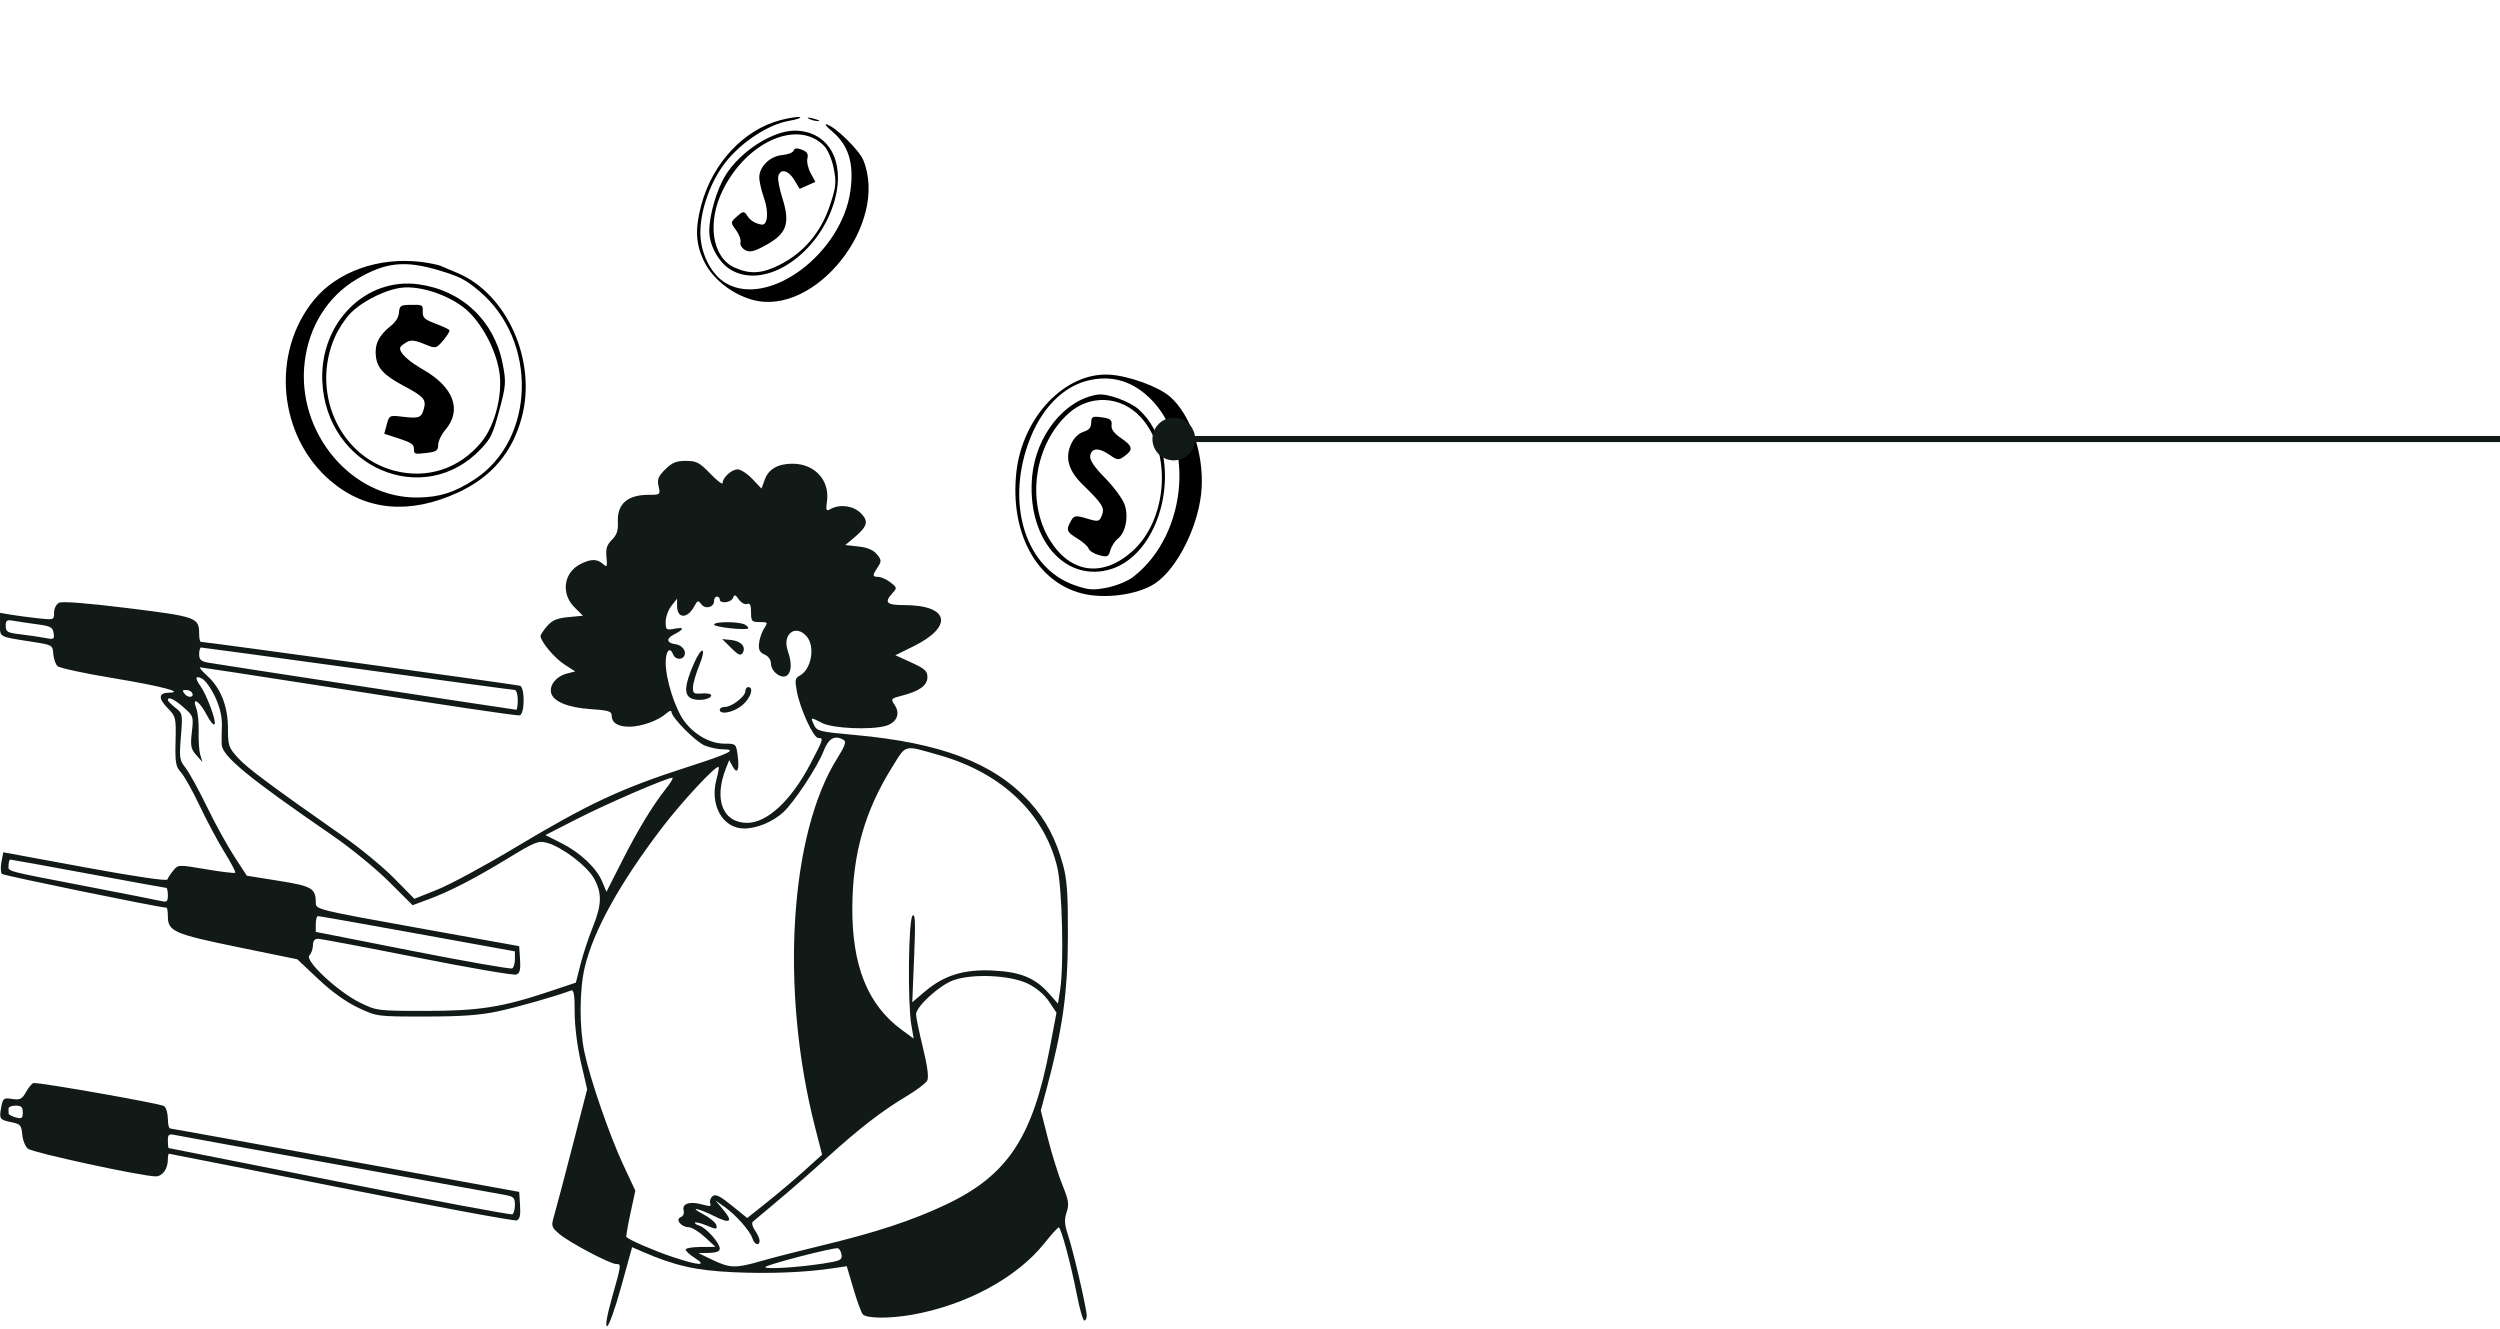 <svg width="410" height="218" viewBox="0 0 410 218" fill="none" xmlns="http://www.w3.org/2000/svg">
<path fill-rule="evenodd" clip-rule="evenodd" d="M109.103 76.976C107.945 78.127 107.755 78.609 108.009 79.758C108.312 81.128 108.289 81.149 106.383 81.149C102.906 81.149 101.189 82.655 101.33 85.583C101.399 87.004 101.16 87.726 100.355 88.526C99.527 89.349 99.327 89.985 99.46 91.372C99.614 92.985 99.559 93.094 98.885 92.487C97.931 91.629 96.879 91.638 95.17 92.516C92.418 93.931 91.962 97.358 94.224 99.607L95.603 100.977L93.202 101.207C91.344 101.384 90.558 101.717 89.725 102.681C89.132 103.366 88.647 104.092 88.647 104.295C88.647 105.188 90.928 107.914 92.554 108.965L94.332 110.114L92.91 110.48C91.22 110.916 90.055 112.387 90.391 113.662C90.763 115.073 93.207 116.06 96.928 116.3C99.688 116.478 100.311 116.66 100.311 117.292C100.311 118.536 101.302 119.179 103.219 119.179C105.179 119.179 107.971 118.175 109.275 117.002C109.733 116.59 110.109 116.464 110.109 116.723C110.109 117.628 114.047 121.631 115.555 122.257C116.392 122.605 117.755 122.889 118.585 122.889C120.993 122.889 119.674 123.561 113.141 125.663C101.721 129.338 96.659 131.704 84.042 139.261C79.329 142.085 73.782 145.072 71.717 145.9L67.962 147.405L64.658 144.055C62.841 142.213 59.15 139.161 56.455 137.273C44.264 128.729 40.533 125.951 39.015 124.279C37.504 122.617 37.385 122.267 37.385 119.458C37.385 115.835 36.207 112.848 33.982 110.827C33.141 110.064 32.615 109.439 32.812 109.439C33.01 109.439 41.822 110.79 52.395 112.441C73.607 115.754 84.147 117.324 85.174 117.324C86.055 117.324 86.14 112.756 85.265 112.458C84.756 112.285 33.7 105.265 32.948 105.265C32.791 105.265 32.661 104.679 32.661 103.963C32.661 101.269 32.297 101.137 20.983 99.735C14.288 98.906 10.205 98.587 9.684 98.853C9.222 99.088 8.867 99.794 8.867 100.478C8.867 101.675 8.84 101.684 6.185 101.394C4.709 101.232 2.714 100.967 1.752 100.803L0.003 100.506V102.413C0.003 104.548 -0.302 104.386 5.368 105.268C8.574 105.766 8.636 105.802 8.739 107.231C8.796 108.032 9.111 108.939 9.439 109.248C9.766 109.557 13.854 110.44 18.523 111.211C26.383 112.508 30.419 113.561 27.674 113.599C26.009 113.622 25.93 114.524 27.455 116.088C28.848 117.517 28.883 117.663 28.791 121.571C28.707 125.086 28.819 125.722 29.683 126.673C30.226 127.27 31.609 129.741 32.756 132.165C33.903 134.588 35.728 138.002 36.81 139.752C37.893 141.502 38.689 143.024 38.578 143.134C38.467 143.245 36.316 142.986 33.799 142.559C29.229 141.785 29.221 141.785 28.413 142.778C27.967 143.324 27.533 143.982 27.446 144.239C27.351 144.523 22.06 143.741 13.914 142.239L0.538 139.772L0.238 141.362C0.073 142.236 0.11 143.119 0.32 143.324C0.611 143.605 26.223 148.861 27.307 148.861C27.429 148.861 27.529 149.487 27.529 150.252C27.529 152.74 28.505 153.172 38.985 155.321L48.757 157.325L52.193 160.563C54.389 162.632 56.747 164.327 58.725 165.258C61.82 166.716 61.823 166.716 69.752 166.712C75.613 166.71 78.703 166.491 81.591 165.875C84.851 165.179 91.219 163.366 93.629 162.446C94.109 162.263 94.246 163.05 94.246 166C94.246 168.245 94.663 171.593 95.269 174.218L96.293 178.648L93.883 187.986C92.558 193.123 91.22 198.19 90.91 199.247C90.367 201.102 90.395 201.212 91.713 202.357C93.27 203.711 100.046 207.297 101.047 207.297C101.923 207.297 101.92 207.32 100.378 212.781C99.537 215.758 99.237 217.5 99.564 217.5C99.85 217.5 100.889 214.584 101.874 211.019L103.666 204.539L105.371 205.278C110.695 207.589 114.107 208.359 120.277 208.645C126.187 208.919 132.083 208.681 136.735 207.979L138.868 207.657L139.944 211.303C140.535 213.308 141.229 215.21 141.484 215.529C142.053 216.239 145.807 216.282 149.563 215.621C158.428 214.06 166.795 209.541 171.287 203.887C172.408 202.475 173.46 201.308 173.625 201.294C174.006 201.261 175.619 207.253 176.645 212.514C177.081 214.746 177.614 216.572 177.831 216.572C178.047 216.572 178.223 216.207 178.221 215.761C178.214 214.593 176.022 205.143 175.154 202.545C174.577 200.817 174.528 200.015 174.927 198.812C175.36 197.509 175.26 196.848 174.258 194.398C173.61 192.812 172.543 189.403 171.886 186.821L170.692 182.126L171.635 178.595C174.282 168.678 175.096 162.894 175.134 153.73C175.163 146.705 175.004 144.307 174.353 141.904C173.177 137.568 171.488 134.379 168.846 131.505C162.966 125.11 154.338 121.812 140.129 120.529C134.393 120.011 133.959 119.904 133.491 118.881C132.891 117.573 132.878 117.576 134.88 118.597C136.574 119.46 142.764 119.736 145.203 119.057C147.024 118.551 147.697 117.099 146.767 115.687C146.044 114.591 146.06 114.57 148.017 114.057C150.871 113.309 152.098 112.398 152.098 111.026C152.098 110.05 151.654 109.65 149.467 108.655L146.837 107.457L149.775 106.013C156.436 102.74 155.672 99.236 148.296 99.236C145.375 99.236 144.962 98.814 146.371 97.266C147.138 96.424 147.121 96.341 146.021 95.501C145.386 95.016 144.499 94.614 144.05 94.609C143.052 94.596 143.038 94.398 143.944 93.024C144.59 92.043 144.578 91.851 143.809 90.907C143.232 90.198 142.276 89.792 140.798 89.626L138.632 89.383L140.01 88.231C142.278 86.333 142.517 85.496 141.173 84.16C139.942 82.937 137.805 82.633 136.25 83.46C135.472 83.874 135.415 83.752 135.632 82.144C136.09 78.755 133.581 76.047 129.982 76.047C127.592 76.047 126.052 76.92 125.432 78.623L124.885 80.126L123.39 78.55C122.568 77.684 121.48 76.975 120.973 76.975C119.982 76.975 118.506 78.319 118.506 79.222C118.506 79.526 117.598 78.831 116.487 77.679C114.713 75.838 114.227 75.584 112.485 75.584C110.905 75.584 110.22 75.865 109.103 76.976ZM122.521 99.05C123.001 98.867 123.172 99.224 123.172 100.41C123.172 101.891 123.284 102.019 124.582 102.019C125.935 102.019 125.965 102.061 125.312 103.062C124.939 103.636 124.566 104.731 124.485 105.494C124.372 106.567 124.577 106.986 125.388 107.343C126.019 107.62 126.438 108.212 126.438 108.827C126.438 110.162 128.23 111.469 129.089 110.761C129.834 110.146 129.876 108.677 129.203 106.759C128.25 104.041 130.413 102.299 132.244 104.309C133.744 105.957 133.103 109.767 131.15 110.806C130.401 111.204 130.339 111.552 130.689 113.413C131.232 116.304 133.411 121.034 134.2 121.034C135.097 121.034 135.057 121.166 132.908 125.27C129.77 131.267 125.827 134.947 122.54 134.947C118.512 134.947 117.03 131.119 119.068 125.974L119.591 124.653L120.149 125.689C120.909 127.101 121.298 126.27 120.98 123.912C120.719 121.979 120.699 121.961 118.795 121.959C116.464 121.956 113.878 120.501 112.211 118.255C110.714 116.238 109.175 111.393 109.175 108.695C109.175 106.709 109.867 105.955 110.406 107.352C110.703 108.121 111.772 108.286 112.182 107.626C112.668 106.845 111.905 105.784 110.754 105.64C109.317 105.46 109.208 104.725 110.519 104.059C112.213 103.199 112.285 102.799 110.692 103.1C109.248 103.373 109.175 103.319 109.175 101.965C109.175 101.182 109.595 100.011 110.109 99.363L111.042 98.183V99.378C111.042 101.479 112.734 101.525 113.848 99.454C114.392 98.444 114.51 98.407 115.013 99.091C115.668 99.981 117.107 99.613 117.107 98.555C117.107 98.164 117.317 97.845 117.573 97.845C117.83 97.845 118.04 98.054 118.04 98.309C118.04 99.058 119.909 98.84 120.212 98.056C120.443 97.457 120.602 97.5 121.179 98.319C121.559 98.858 122.162 99.187 122.521 99.05ZM6.068 102.382C8.297 102.679 8.655 102.869 8.792 103.829C8.938 104.85 8.833 104.911 7.417 104.629C6.574 104.462 4.771 104.194 3.41 104.035C1.211 103.778 0.936 103.626 0.936 102.662C0.936 101.733 1.119 101.611 2.219 101.809C2.924 101.936 4.657 102.194 6.068 102.382ZM117.107 102.44C117.107 102.839 122.227 103.407 122.692 103.06C122.813 102.97 122.603 102.702 122.225 102.465C121.34 101.908 117.107 101.888 117.107 102.44ZM119.912 106.27C121.066 107.417 121.475 107.599 121.783 107.102C122.402 106.107 121.566 105.142 119.929 104.964L118.435 104.802L119.912 106.27ZM58.601 109.671C72.516 111.584 84.129 113.15 84.408 113.15C84.687 113.15 84.915 113.88 84.915 114.773C84.915 115.666 84.806 116.396 84.673 116.396C84.336 116.396 36.041 109.018 34.178 108.682C32.967 108.464 32.661 108.185 32.661 107.301C32.661 106.691 32.805 106.193 32.981 106.193C33.157 106.193 44.686 107.758 58.601 109.671ZM113.783 108.86C112.28 112.316 112.149 113.889 113.311 114.507C114.346 115.058 116.64 114.726 116.64 114.025C116.64 113.797 115.958 113.663 115.124 113.727C113.777 113.832 113.612 113.716 113.649 112.686C113.671 112.048 114.14 110.431 114.691 109.092C115.94 106.057 115.095 105.842 113.783 108.86ZM35.306 114.349C36.088 116.047 36.438 117.575 36.387 119.064C36.345 120.275 36.329 121.63 36.352 122.076C36.453 124.033 40.628 127.466 54.579 137.061C57.525 139.087 61.675 142.48 63.8 144.602L67.666 148.458L70.227 147.506C73.836 146.164 77.735 144.153 83.334 140.745C87.777 138.041 88.296 137.837 89.728 138.229C92.149 138.894 96.218 141.964 97.379 144.002C98.755 146.418 98.715 148.356 97.207 152.071C96.526 153.749 95.625 156.478 95.205 158.136L94.442 161.151L90.028 162.626C82.33 165.199 78.547 165.788 69.752 165.788C61.949 165.788 61.776 165.767 59.072 164.447C55.447 162.677 49.913 157.523 50.74 156.686C51.061 156.361 51.323 155.616 51.323 155.029C51.323 154.322 51.599 153.962 52.14 153.962C52.589 153.962 59.923 155.346 68.437 157.038C76.951 158.731 84.258 159.985 84.675 159.826C85.257 159.604 85.4 159.029 85.29 157.355L85.148 155.172L68.469 152.168C52.033 149.207 51.79 149.147 51.79 148.054C51.79 145.686 51.185 145.328 45.688 144.449L40.481 143.616L38.405 140.426C37.263 138.671 35.241 134.994 33.912 132.254C32.582 129.514 31.014 126.665 30.427 125.923C29.444 124.68 29.385 124.28 29.669 120.796C29.97 117.107 29.949 116.995 28.753 116.06C28.08 115.534 27.529 114.976 27.529 114.822C27.529 114.173 28.536 114.633 30.095 115.994C31.728 117.419 31.754 117.499 31.463 120.059C31.205 122.325 31.3 122.821 32.183 123.823L33.199 124.976L32.848 123.817C32.656 123.179 32.535 121.47 32.579 120.02C32.624 118.569 32.449 116.829 32.191 116.153C31.419 114.137 32.739 114.981 33.905 117.25C34.461 118.331 35.041 119.015 35.195 118.768C35.507 118.266 33.929 114.013 32.876 112.519C31.918 111.16 32.029 110.71 33.172 111.318C33.71 111.604 34.67 112.968 35.306 114.349ZM122.239 113.348C122.239 114.213 120.024 115.932 118.91 115.932C118.431 115.932 118.04 116.141 118.04 116.396C118.04 117.298 120.32 116.844 121.736 115.659C123.103 114.516 123.699 112.686 122.705 112.686C122.449 112.686 122.239 112.984 122.239 113.348ZM31.475 113.581C31.942 114.333 30.927 114.562 30.324 113.84C29.855 113.279 29.884 113.15 30.477 113.15C30.878 113.15 31.328 113.344 31.475 113.581ZM138.418 121.396C138.807 121.642 138.504 122.477 137.38 124.248C129.493 136.682 127.91 162.339 133.645 184.765L134.822 189.365L131.953 191.954C130.375 193.378 127.612 195.716 125.813 197.149L122.543 199.755L120.014 197.708C118.056 196.122 117.344 195.778 116.858 196.179C116.512 196.464 116.341 196.986 116.477 197.339C116.677 197.857 116.427 197.895 115.177 197.539C113.158 196.964 111.82 197.383 112.114 198.5C112.244 198.994 112.043 199.465 111.637 199.62C110.688 199.982 111.729 201.268 112.972 201.268C113.457 201.268 114.639 201.992 115.597 202.878L117.34 204.489L114.891 204.502C113.544 204.508 112.441 204.702 112.441 204.932C112.441 205.162 113.124 205.785 113.958 206.316C116.071 207.661 114.648 207.589 110.272 206.129C107.386 205.166 103.365 203.433 102.728 202.879C102.646 202.807 102.942 201.067 103.387 199.011L104.195 195.273L102.24 191.089C99.971 186.237 96.814 177.094 95.858 172.608C94.992 168.547 95.012 162.375 95.904 158.616C97.317 152.654 101.653 144.83 108.587 135.729C111.847 131.45 117.473 125.418 117.853 125.795C117.942 125.884 117.791 126.759 117.519 127.741C116.337 131.995 118.502 135.875 122.056 135.875C124.133 135.875 126.78 134.767 128.484 133.183C130.291 131.505 134.102 125.702 135.095 123.119C135.895 121.034 136.967 120.479 138.418 121.396ZM154.197 123.894C164.286 126.782 171.268 133.438 173.381 142.184C174.213 145.628 174.509 158.286 173.854 162.412L173.506 164.601L172.061 162.965C169.769 160.371 167.385 159.39 162.829 159.168C158.068 158.936 154.803 159.95 151.634 162.648L149.611 164.369L149.917 156.99C150.158 151.185 150.102 149.732 149.654 150.177C148.983 150.844 148.831 164.42 149.454 168.06L149.843 170.332L147.945 168.944C142.288 164.809 139.699 158.365 139.782 148.629C139.855 139.933 141.865 132.92 146.329 125.787C148.7 121.997 148.086 122.145 154.197 123.894ZM109.276 129.266C107.01 132.127 104.65 136.015 101.983 141.278L99.463 146.251L98.773 144.608C97.816 142.332 95.165 139.827 92.061 138.267L89.443 136.951L94.76 134.239C99.579 131.78 109.301 127.581 110.264 127.542C110.478 127.534 110.034 128.31 109.276 129.266ZM14.512 143.295C21.385 144.571 27.126 145.614 27.269 145.614C27.412 145.614 27.529 146.159 27.529 146.824C27.529 147.844 27.365 147.994 26.48 147.779C25.902 147.64 20.496 146.575 14.466 145.413C0.383 142.698 1.403 142.973 1.403 141.895C1.403 141.39 1.54 140.976 1.709 140.976C1.877 140.976 7.638 142.02 14.512 143.295ZM68.469 153.128L84.448 156.026V157.286C84.448 157.978 84.249 158.668 84.005 158.817C83.761 158.967 76.413 157.681 67.676 155.959L51.79 152.828V151.54C51.79 150.832 51.947 150.247 52.14 150.241C52.332 150.234 59.68 151.534 68.469 153.128ZM168.575 161.325C169.968 162.005 171.285 163.119 172.042 164.256L173.263 166.09L172.192 171.736C169.391 186.505 165.285 192.731 155.183 197.528C149.656 200.151 143.658 202.126 134.602 204.303C131.01 205.167 126.601 206.298 124.806 206.817C120.649 208.018 119.725 207.997 116.873 206.632L114.541 205.515L116.29 205.478C117.475 205.453 118.04 205.229 118.04 204.782C118.04 203.853 115.854 201.377 114.718 201.018C114.197 200.854 113.869 200.622 113.989 200.502C114.109 200.383 114.979 200.606 115.922 200.998C117.497 201.653 117.626 201.648 117.489 200.946C117.407 200.526 116.395 199.685 115.241 199.079C112.794 197.793 114.615 198.173 117.258 199.499C119.732 200.74 120.256 200.363 118.676 198.479L117.34 196.885L118.802 197.91C120.661 199.214 122.999 201.851 123.395 203.092C123.731 204.143 124.572 204.404 124.572 203.458C124.572 203.132 124.232 202.384 123.818 201.795C123.401 201.205 123.245 200.559 123.468 200.354C123.69 200.149 125.471 198.654 127.425 197.031C129.379 195.407 133.053 192.197 135.59 189.896C140.939 185.045 144.625 182.196 148.718 179.751C150.323 178.793 151.827 177.654 152.061 177.22C152.344 176.694 152.11 174.89 151.359 171.806C150.74 169.261 150.233 166.809 150.233 166.356C150.231 165.084 154.039 161.597 156.337 160.766C159.475 159.63 165.686 159.915 168.575 161.325ZM4.297 179.037C3.607 180.27 3.303 180.428 2.001 180.228C0.595 180.012 0.481 180.099 0.195 181.61C-0.163 183.509 -0.059 183.655 1.962 184.062C3.324 184.337 3.518 184.566 3.644 186.046C3.722 186.966 4.142 188.022 4.577 188.391C5.334 189.034 23.385 192.941 25.53 192.927C26.647 192.919 27.529 191.701 27.529 190.168C27.529 189.641 27.608 189.209 27.704 189.209C27.8 189.209 40.523 191.728 55.977 194.807C71.43 197.885 84.379 200.288 84.753 200.145C85.247 199.956 85.394 199.281 85.29 197.678L85.148 195.47L56.689 190.279C41.036 187.424 28.071 185.076 27.879 185.062C27.687 185.047 27.529 184.33 27.529 183.469C27.529 182.607 27.26 181.68 26.93 181.408C26.453 181.014 7.286 177.615 5.542 177.615C5.294 177.615 4.734 178.254 4.297 179.037ZM3.735 182.445C3.735 183.41 3.576 183.522 2.578 183.256C1.941 183.087 1.416 182.792 1.411 182.6C1.407 182.409 1.403 182.044 1.403 181.789C1.403 181.534 1.927 181.325 2.569 181.325C3.491 181.325 3.735 181.56 3.735 182.445ZM55.755 191.072C69.869 193.624 82.098 195.837 82.932 195.991C84.219 196.227 84.448 196.467 84.448 197.581C84.448 198.304 84.265 199.007 84.041 199.144C83.817 199.282 71.068 196.894 55.709 193.838C40.351 190.782 27.727 188.282 27.657 188.282C27.587 188.282 27.529 187.743 27.529 187.086C27.529 186.024 27.674 185.92 28.812 186.161C29.518 186.311 41.642 188.521 55.755 191.072ZM138.011 205.779C138.138 206.633 137.801 206.794 134.978 207.225C130.73 207.873 125.505 208.192 125.505 207.805C125.505 207.454 136.67 204.556 137.402 204.716C137.658 204.772 137.933 205.251 138.011 205.779Z" fill="#121A17"/>
<path fill-rule="evenodd" clip-rule="evenodd" d="M132.622 19.45C133.014 19.673 133.704 19.858 134.155 19.861C134.606 19.864 134.285 19.681 133.442 19.455C132.599 19.229 132.23 19.227 132.622 19.45ZM127.936 19.716C121.932 21.307 116.843 26.779 115.012 33.61C113.955 37.557 114.089 40.08 115.508 42.945C116.907 45.767 120.066 48.257 123.415 49.175C133.68 51.989 145.808 36.724 141.595 26.294C140.908 24.596 136.964 20.748 135.54 20.388C135.177 20.296 135.571 20.797 136.416 21.5C139.136 23.764 140.07 26.706 139.486 31.176C138.133 41.527 126.11 50.53 119.074 46.46C116.795 45.142 115.069 41.976 114.88 38.765C114.65 34.859 116.529 29.523 119.291 26.24C121.983 23.041 126.119 20.405 129.351 19.829C130.707 19.587 131.521 19.31 131.16 19.213C130.798 19.116 129.348 19.343 127.936 19.716ZM130.624 21.428C126.926 21.276 121.45 24.732 118.959 28.791C117.505 31.159 116.3 35.361 116.323 37.977C116.344 40.307 117.932 43.117 119.871 44.257C125.626 47.638 134.593 41.519 136.952 32.601C138.587 26.419 135.882 21.644 130.624 21.428ZM135.133 23.904C135.761 24.544 136.437 26.119 136.732 27.628C137.186 29.947 137.116 30.63 136.114 33.657C134.651 38.078 131.855 41.403 127.914 43.407C124.992 44.894 123.003 45.021 120.474 43.884C116.754 42.211 115.906 36.424 118.596 31.068C122.568 23.157 130.874 19.559 135.133 23.904ZM130.164 24.681C130.076 25.01 129.245 25.343 128.317 25.422C126.318 25.593 124.55 27.283 124.522 29.051C124.511 29.705 124.857 31.239 125.29 32.46C126.1 34.743 125.905 37.003 124.912 36.835C123.812 36.65 123.077 36.193 122.528 35.355C122.027 34.589 121.862 34.602 120.872 35.485C119.787 36.455 119.785 36.482 120.704 37.728C121.216 38.421 121.546 39.322 121.436 39.73C121.325 40.146 121.665 40.71 122.211 41.013C122.982 41.443 123.71 41.26 125.734 40.13C129.039 38.284 129.607 36.606 128.314 32.505C127.829 30.967 127.522 29.355 127.63 28.925C127.966 27.595 129.267 27.871 130.242 29.478L131.148 30.973L132.431 30.401L133.715 29.828L132.942 28.384C132.516 27.59 132.279 26.505 132.414 25.973C132.597 25.248 132.366 24.89 131.492 24.544C130.723 24.24 130.27 24.286 130.164 24.681ZM181.904 61.443C174.654 61.056 167.662 68.414 166.682 77.462C165.614 87.325 169.921 95.341 177.342 97.303C181.107 98.299 186.611 97.56 189.425 95.683C193.19 93.17 196.734 85.912 197.07 80.028C197.4 74.248 195.202 67.921 191.864 65.037C189.946 63.379 185.046 61.611 181.904 61.443ZM187.849 64.642C196.096 71.555 195.014 87.534 185.819 94.632C184.952 95.301 183.032 96.085 181.551 96.375C179.224 96.83 178.483 96.768 176.103 95.922C168.309 93.148 165.012 82.997 168.598 72.817C170.628 67.057 174.369 63.223 178.847 62.313C182.225 61.627 185.156 62.385 187.849 64.642ZM180.072 64.71C174.624 65.483 169.859 71.436 169.264 78.211C168.436 87.658 173.863 94.817 180.957 93.639C190.87 91.993 194.744 74.425 186.794 67.18C185.349 65.863 181.615 64.491 180.072 64.71ZM187.082 68.418C192.285 74.073 191.517 85.338 185.576 90.519C180.737 94.738 175.551 93.999 172.196 88.612C168.25 82.275 169.627 72.85 175.237 67.804C178.754 64.64 183.849 64.904 187.082 68.418ZM180.267 68.388C179.174 68.261 178.972 68.405 178.957 69.321C178.944 70.131 178.624 70.507 177.681 70.818C176.905 71.073 176.145 71.81 175.7 72.738C174.607 75.017 175.203 77.174 177.559 79.469C180.806 82.632 181.204 83.27 180.709 84.52C180.292 85.573 180.126 85.608 178.24 85.035C176.506 84.509 176.144 84.546 175.711 85.296C174.791 86.888 174.893 87.219 176.625 88.271C177.569 88.844 178.43 89.612 178.539 89.977C178.648 90.341 179.417 90.822 180.248 91.045C181.601 91.407 181.794 91.324 182.096 90.249C182.281 89.589 182.825 88.743 183.304 88.37C184.597 87.364 185.126 84.749 184.439 82.764C184.111 81.817 182.681 79.863 181.26 78.421C179.47 76.604 178.713 75.488 178.796 74.79C178.956 73.44 180.199 73.362 181.962 74.591C183.267 75.501 183.449 75.515 184.448 74.789C185.894 73.738 185.775 73.168 183.831 71.838C182.758 71.103 182.226 70.406 182.294 69.819C182.409 68.811 182.116 68.603 180.267 68.388ZM69.033 42.955C62.166 42.115 55.355 44.523 51.545 49.136C44.336 57.869 45.614 71.629 54.315 78.949C60.059 83.782 67.225 84.412 75.107 80.775C80.604 78.239 84.028 74.207 85.569 68.457C88.059 59.165 83.161 48.185 74.997 44.759C73.962 44.325 72.737 43.807 72.273 43.609C71.81 43.41 70.352 43.116 69.033 42.955ZM78.593 47.733C88.244 55.857 87.824 72.121 77.796 78.644C74.548 80.757 72.189 81.517 68.645 81.591C57.68 81.823 48.56 70.95 49.972 59.331C50.679 53.51 53.738 48.635 58.448 45.821C63.177 42.996 66.4 42.65 72.073 44.358C75.413 45.364 76.363 45.856 78.593 47.733ZM68.638 46.626C59.976 45.444 52.508 52.897 52.853 62.38C53.374 76.685 69.583 83.608 78.963 73.531C80.518 71.861 80.844 71.164 81.892 67.266C82.99 63.188 83.027 62.647 82.417 59.567C81.034 52.577 75.73 47.594 68.638 46.626ZM76.465 50.779C78.98 52.97 81.251 57.192 81.869 60.826C82.501 64.537 81.222 69.704 78.993 72.447C75.414 76.85 70.089 78.616 64.672 77.196C55.615 74.821 50.938 64.252 54.944 55.214C55.526 53.899 56.702 52.134 57.556 51.291C59.696 49.178 63.738 47.272 66.354 47.141C69.499 46.985 73.949 48.586 76.465 50.779ZM67.108 49.999C65.725 50.024 65.513 50.182 65.435 51.245C65.375 52.065 64.905 52.811 63.995 53.533C62.102 55.031 61.391 56.551 61.657 58.529C61.914 60.435 63.041 61.602 66.286 63.325C69.473 65.017 69.922 65.526 69.527 67C69.117 68.53 68.743 68.671 65.976 68.338C63.896 68.088 63.827 68.122 63.429 69.608L63.019 71.136L65.458 71.929C67.434 72.571 67.895 72.891 67.891 73.618C67.885 74.475 67.974 74.505 69.864 74.292C71.574 74.099 71.845 73.919 71.86 72.964C71.87 72.334 72.384 71.263 73.056 70.474C75.787 67.263 74.41 63.496 69.468 60.663C66.888 59.183 65.422 57.787 65.631 57.007C65.681 56.821 66.141 56.427 66.654 56.131C67.375 55.715 68.026 55.777 69.542 56.407C71.468 57.207 71.519 57.197 72.685 55.831C73.337 55.068 73.796 54.313 73.704 54.154C73.612 53.995 72.587 53.51 71.427 53.077C69.642 52.41 69.32 52.117 69.335 51.175C69.354 49.951 69.367 49.957 67.108 49.999Z" fill="black"/>
<line x1="193" y1="72" x2="410" y2="72" stroke="#121A17"/>
<circle cx="192.5" cy="72" r="3.5" fill="#121A17"/>
</svg>
